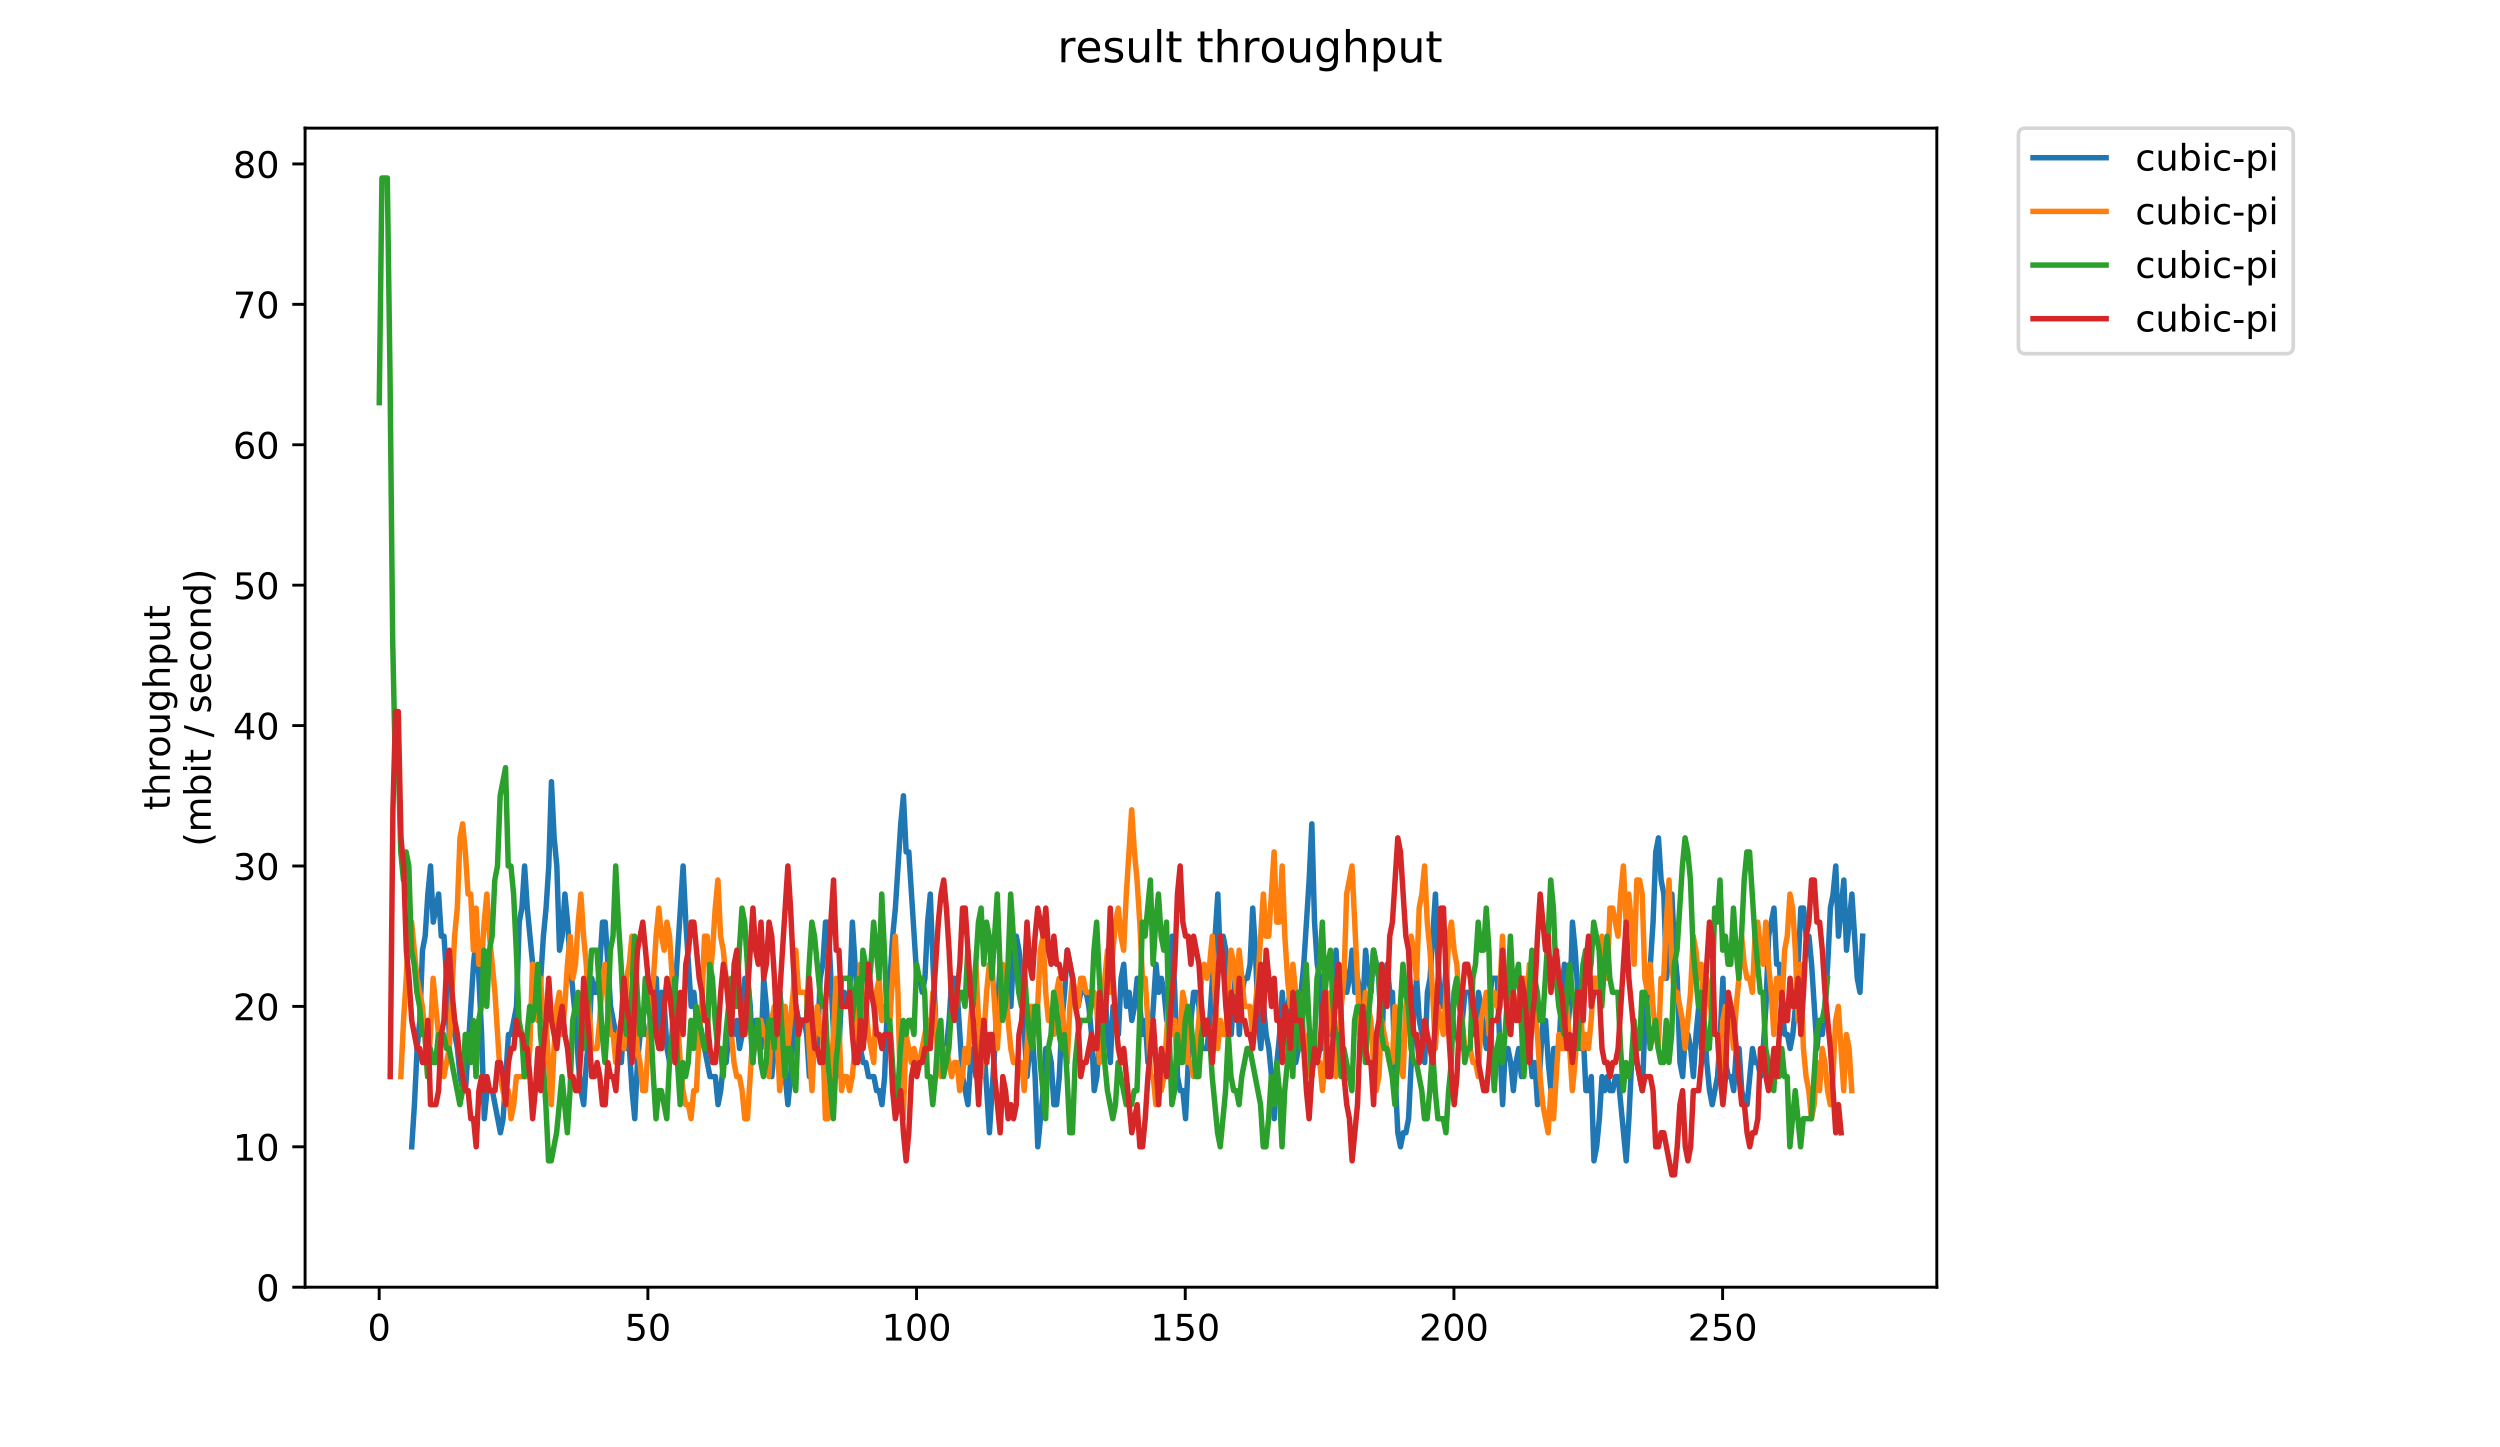 <?xml version="1.0" encoding="utf-8" standalone="no"?>
<!DOCTYPE svg PUBLIC "-//W3C//DTD SVG 1.1//EN"
  "http://www.w3.org/Graphics/SVG/1.1/DTD/svg11.dtd">
<!-- Created with matplotlib (https://matplotlib.org/) -->
<svg height="396pt" version="1.1" viewBox="0 0 684 396" width="684pt" xmlns="http://www.w3.org/2000/svg" xmlns:xlink="http://www.w3.org/1999/xlink">
 <defs>
  <style type="text/css">
*{stroke-linecap:butt;stroke-linejoin:round;}
  </style>
 </defs>
 <g id="figure_1">
  <g id="patch_1">
   <path d="M 0 396 
L 684 396 
L 684 0 
L 0 0 
z
" style="fill:#ffffff;"/>
  </g>
  <g id="axes_1">
   <g id="patch_2">
    <path d="M 83.472 352.174 
L 529.913 352.174 
L 529.913 35.062 
L 83.472 35.062 
z
" style="fill:#ffffff;"/>
   </g>
   <g id="matplotlib.axis_1">
    <g id="xtick_1">
     <g id="line2d_1">
      <defs>
       <path d="M 0 0 
L 0 3.5 
" id="mf8240b6dbd" style="stroke:#000000;stroke-width:0.8;"/>
      </defs>
      <g>
       <use style="stroke:#000000;stroke-width:0.8;" x="103.746" xlink:href="#mf8240b6dbd" y="352.174"/>
      </g>
     </g>
     <g id="text_1">
      <!-- 0 -->
      <defs>
       <path d="M 31.781 66.406 
Q 24.172 66.406 20.328 58.906 
Q 16.5 51.422 16.5 36.375 
Q 16.5 21.391 20.328 13.891 
Q 24.172 6.391 31.781 6.391 
Q 39.453 6.391 43.281 13.891 
Q 47.125 21.391 47.125 36.375 
Q 47.125 51.422 43.281 58.906 
Q 39.453 66.406 31.781 66.406 
z
M 31.781 74.219 
Q 44.047 74.219 50.516 64.516 
Q 56.984 54.828 56.984 36.375 
Q 56.984 17.969 50.516 8.266 
Q 44.047 -1.422 31.781 -1.422 
Q 19.531 -1.422 13.062 8.266 
Q 6.594 17.969 6.594 36.375 
Q 6.594 54.828 13.062 64.516 
Q 19.531 74.219 31.781 74.219 
z
" id="DejaVuSans-48"/>
      </defs>
      <g transform="translate(100.565 366.773)scale(0.1 -0.1)">
       <use xlink:href="#DejaVuSans-48"/>
      </g>
     </g>
    </g>
    <g id="xtick_2">
     <g id="line2d_2">
      <g>
       <use style="stroke:#000000;stroke-width:0.8;" x="177.258" xlink:href="#mf8240b6dbd" y="352.174"/>
      </g>
     </g>
     <g id="text_2">
      <!-- 50 -->
      <defs>
       <path d="M 10.797 72.906 
L 49.516 72.906 
L 49.516 64.594 
L 19.828 64.594 
L 19.828 46.734 
Q 21.969 47.469 24.109 47.828 
Q 26.266 48.188 28.422 48.188 
Q 40.625 48.188 47.75 41.5 
Q 54.891 34.812 54.891 23.391 
Q 54.891 11.625 47.562 5.094 
Q 40.234 -1.422 26.906 -1.422 
Q 22.312 -1.422 17.547 -0.641 
Q 12.797 0.141 7.719 1.703 
L 7.719 11.625 
Q 12.109 9.234 16.797 8.062 
Q 21.484 6.891 26.703 6.891 
Q 35.156 6.891 40.078 11.328 
Q 45.016 15.766 45.016 23.391 
Q 45.016 31 40.078 35.438 
Q 35.156 39.891 26.703 39.891 
Q 22.75 39.891 18.812 39.016 
Q 14.891 38.141 10.797 36.281 
z
" id="DejaVuSans-53"/>
      </defs>
      <g transform="translate(170.896 366.773)scale(0.1 -0.1)">
       <use xlink:href="#DejaVuSans-53"/>
       <use x="63.623" xlink:href="#DejaVuSans-48"/>
      </g>
     </g>
    </g>
    <g id="xtick_3">
     <g id="line2d_3">
      <g>
       <use style="stroke:#000000;stroke-width:0.8;" x="250.771" xlink:href="#mf8240b6dbd" y="352.174"/>
      </g>
     </g>
     <g id="text_3">
      <!-- 100 -->
      <defs>
       <path d="M 12.406 8.297 
L 28.516 8.297 
L 28.516 63.922 
L 10.984 60.406 
L 10.984 69.391 
L 28.422 72.906 
L 38.281 72.906 
L 38.281 8.297 
L 54.391 8.297 
L 54.391 0 
L 12.406 0 
z
" id="DejaVuSans-49"/>
      </defs>
      <g transform="translate(241.227 366.773)scale(0.1 -0.1)">
       <use xlink:href="#DejaVuSans-49"/>
       <use x="63.623" xlink:href="#DejaVuSans-48"/>
       <use x="127.246" xlink:href="#DejaVuSans-48"/>
      </g>
     </g>
    </g>
    <g id="xtick_4">
     <g id="line2d_4">
      <g>
       <use style="stroke:#000000;stroke-width:0.8;" x="324.283" xlink:href="#mf8240b6dbd" y="352.174"/>
      </g>
     </g>
     <g id="text_4">
      <!-- 150 -->
      <g transform="translate(314.74 366.773)scale(0.1 -0.1)">
       <use xlink:href="#DejaVuSans-49"/>
       <use x="63.623" xlink:href="#DejaVuSans-53"/>
       <use x="127.246" xlink:href="#DejaVuSans-48"/>
      </g>
     </g>
    </g>
    <g id="xtick_5">
     <g id="line2d_5">
      <g>
       <use style="stroke:#000000;stroke-width:0.8;" x="397.796" xlink:href="#mf8240b6dbd" y="352.174"/>
      </g>
     </g>
     <g id="text_5">
      <!-- 200 -->
      <defs>
       <path d="M 19.188 8.297 
L 53.609 8.297 
L 53.609 0 
L 7.328 0 
L 7.328 8.297 
Q 12.938 14.109 22.625 23.891 
Q 32.328 33.688 34.812 36.531 
Q 39.547 41.844 41.422 45.531 
Q 43.312 49.219 43.312 52.781 
Q 43.312 58.594 39.234 62.25 
Q 35.156 65.922 28.609 65.922 
Q 23.969 65.922 18.812 64.312 
Q 13.672 62.703 7.812 59.422 
L 7.812 69.391 
Q 13.766 71.781 18.938 73 
Q 24.125 74.219 28.422 74.219 
Q 39.75 74.219 46.484 68.547 
Q 53.219 62.891 53.219 53.422 
Q 53.219 48.922 51.531 44.891 
Q 49.859 40.875 45.406 35.406 
Q 44.188 33.984 37.641 27.219 
Q 31.109 20.453 19.188 8.297 
z
" id="DejaVuSans-50"/>
      </defs>
      <g transform="translate(388.252 366.773)scale(0.1 -0.1)">
       <use xlink:href="#DejaVuSans-50"/>
       <use x="63.623" xlink:href="#DejaVuSans-48"/>
       <use x="127.246" xlink:href="#DejaVuSans-48"/>
      </g>
     </g>
    </g>
    <g id="xtick_6">
     <g id="line2d_6">
      <g>
       <use style="stroke:#000000;stroke-width:0.8;" x="471.308" xlink:href="#mf8240b6dbd" y="352.174"/>
      </g>
     </g>
     <g id="text_6">
      <!-- 250 -->
      <g transform="translate(461.765 366.773)scale(0.1 -0.1)">
       <use xlink:href="#DejaVuSans-50"/>
       <use x="63.623" xlink:href="#DejaVuSans-53"/>
       <use x="127.246" xlink:href="#DejaVuSans-48"/>
      </g>
     </g>
    </g>
   </g>
   <g id="matplotlib.axis_2">
    <g id="ytick_1">
     <g id="line2d_7">
      <defs>
       <path d="M 0 0 
L -3.5 0 
" id="m5f0080f71c" style="stroke:#000000;stroke-width:0.8;"/>
      </defs>
      <g>
       <use style="stroke:#000000;stroke-width:0.8;" x="83.472" xlink:href="#m5f0080f71c" y="352.174"/>
      </g>
     </g>
     <g id="text_7">
      <!-- 0 -->
      <g transform="translate(70.11 355.973)scale(0.1 -0.1)">
       <use xlink:href="#DejaVuSans-48"/>
      </g>
     </g>
    </g>
    <g id="ytick_2">
     <g id="line2d_8">
      <g>
       <use style="stroke:#000000;stroke-width:0.8;" x="83.472" xlink:href="#m5f0080f71c" y="313.76"/>
      </g>
     </g>
     <g id="text_8">
      <!-- 10 -->
      <g transform="translate(63.747 317.559)scale(0.1 -0.1)">
       <use xlink:href="#DejaVuSans-49"/>
       <use x="63.623" xlink:href="#DejaVuSans-48"/>
      </g>
     </g>
    </g>
    <g id="ytick_3">
     <g id="line2d_9">
      <g>
       <use style="stroke:#000000;stroke-width:0.8;" x="83.472" xlink:href="#m5f0080f71c" y="275.345"/>
      </g>
     </g>
     <g id="text_9">
      <!-- 20 -->
      <g transform="translate(63.747 279.144)scale(0.1 -0.1)">
       <use xlink:href="#DejaVuSans-50"/>
       <use x="63.623" xlink:href="#DejaVuSans-48"/>
      </g>
     </g>
    </g>
    <g id="ytick_4">
     <g id="line2d_10">
      <g>
       <use style="stroke:#000000;stroke-width:0.8;" x="83.472" xlink:href="#m5f0080f71c" y="236.931"/>
      </g>
     </g>
     <g id="text_10">
      <!-- 30 -->
      <defs>
       <path d="M 40.578 39.312 
Q 47.656 37.797 51.625 33 
Q 55.609 28.219 55.609 21.188 
Q 55.609 10.406 48.188 4.484 
Q 40.766 -1.422 27.094 -1.422 
Q 22.516 -1.422 17.656 -0.516 
Q 12.797 0.391 7.625 2.203 
L 7.625 11.719 
Q 11.719 9.328 16.594 8.109 
Q 21.484 6.891 26.812 6.891 
Q 36.078 6.891 40.938 10.547 
Q 45.797 14.203 45.797 21.188 
Q 45.797 27.641 41.281 31.266 
Q 36.766 34.906 28.719 34.906 
L 20.219 34.906 
L 20.219 43.016 
L 29.109 43.016 
Q 36.375 43.016 40.234 45.922 
Q 44.094 48.828 44.094 54.297 
Q 44.094 59.906 40.109 62.906 
Q 36.141 65.922 28.719 65.922 
Q 24.656 65.922 20.016 65.031 
Q 15.375 64.156 9.812 62.312 
L 9.812 71.094 
Q 15.438 72.656 20.344 73.438 
Q 25.25 74.219 29.594 74.219 
Q 40.828 74.219 47.359 69.109 
Q 53.906 64.016 53.906 55.328 
Q 53.906 49.266 50.438 45.094 
Q 46.969 40.922 40.578 39.312 
z
" id="DejaVuSans-51"/>
      </defs>
      <g transform="translate(63.747 240.73)scale(0.1 -0.1)">
       <use xlink:href="#DejaVuSans-51"/>
       <use x="63.623" xlink:href="#DejaVuSans-48"/>
      </g>
     </g>
    </g>
    <g id="ytick_5">
     <g id="line2d_11">
      <g>
       <use style="stroke:#000000;stroke-width:0.8;" x="83.472" xlink:href="#m5f0080f71c" y="198.516"/>
      </g>
     </g>
     <g id="text_11">
      <!-- 40 -->
      <defs>
       <path d="M 37.797 64.312 
L 12.891 25.391 
L 37.797 25.391 
z
M 35.203 72.906 
L 47.609 72.906 
L 47.609 25.391 
L 58.016 25.391 
L 58.016 17.188 
L 47.609 17.188 
L 47.609 0 
L 37.797 0 
L 37.797 17.188 
L 4.891 17.188 
L 4.891 26.703 
z
" id="DejaVuSans-52"/>
      </defs>
      <g transform="translate(63.747 202.315)scale(0.1 -0.1)">
       <use xlink:href="#DejaVuSans-52"/>
       <use x="63.623" xlink:href="#DejaVuSans-48"/>
      </g>
     </g>
    </g>
    <g id="ytick_6">
     <g id="line2d_12">
      <g>
       <use style="stroke:#000000;stroke-width:0.8;" x="83.472" xlink:href="#m5f0080f71c" y="160.102"/>
      </g>
     </g>
     <g id="text_12">
      <!-- 50 -->
      <g transform="translate(63.747 163.901)scale(0.1 -0.1)">
       <use xlink:href="#DejaVuSans-53"/>
       <use x="63.623" xlink:href="#DejaVuSans-48"/>
      </g>
     </g>
    </g>
    <g id="ytick_7">
     <g id="line2d_13">
      <g>
       <use style="stroke:#000000;stroke-width:0.8;" x="83.472" xlink:href="#m5f0080f71c" y="121.687"/>
      </g>
     </g>
     <g id="text_13">
      <!-- 60 -->
      <defs>
       <path d="M 33.016 40.375 
Q 26.375 40.375 22.484 35.828 
Q 18.609 31.297 18.609 23.391 
Q 18.609 15.531 22.484 10.953 
Q 26.375 6.391 33.016 6.391 
Q 39.656 6.391 43.531 10.953 
Q 47.406 15.531 47.406 23.391 
Q 47.406 31.297 43.531 35.828 
Q 39.656 40.375 33.016 40.375 
z
M 52.594 71.297 
L 52.594 62.312 
Q 48.875 64.062 45.094 64.984 
Q 41.312 65.922 37.594 65.922 
Q 27.828 65.922 22.672 59.328 
Q 17.531 52.734 16.797 39.406 
Q 19.672 43.656 24.016 45.922 
Q 28.375 48.188 33.594 48.188 
Q 44.578 48.188 50.953 41.516 
Q 57.328 34.859 57.328 23.391 
Q 57.328 12.156 50.688 5.359 
Q 44.047 -1.422 33.016 -1.422 
Q 20.359 -1.422 13.672 8.266 
Q 6.984 17.969 6.984 36.375 
Q 6.984 53.656 15.188 63.938 
Q 23.391 74.219 37.203 74.219 
Q 40.922 74.219 44.703 73.484 
Q 48.484 72.75 52.594 71.297 
z
" id="DejaVuSans-54"/>
      </defs>
      <g transform="translate(63.747 125.486)scale(0.1 -0.1)">
       <use xlink:href="#DejaVuSans-54"/>
       <use x="63.623" xlink:href="#DejaVuSans-48"/>
      </g>
     </g>
    </g>
    <g id="ytick_8">
     <g id="line2d_14">
      <g>
       <use style="stroke:#000000;stroke-width:0.8;" x="83.472" xlink:href="#m5f0080f71c" y="83.273"/>
      </g>
     </g>
     <g id="text_14">
      <!-- 70 -->
      <defs>
       <path d="M 8.203 72.906 
L 55.078 72.906 
L 55.078 68.703 
L 28.609 0 
L 18.312 0 
L 43.219 64.594 
L 8.203 64.594 
z
" id="DejaVuSans-55"/>
      </defs>
      <g transform="translate(63.747 87.072)scale(0.1 -0.1)">
       <use xlink:href="#DejaVuSans-55"/>
       <use x="63.623" xlink:href="#DejaVuSans-48"/>
      </g>
     </g>
    </g>
    <g id="ytick_9">
     <g id="line2d_15">
      <g>
       <use style="stroke:#000000;stroke-width:0.8;" x="83.472" xlink:href="#m5f0080f71c" y="44.858"/>
      </g>
     </g>
     <g id="text_15">
      <!-- 80 -->
      <defs>
       <path d="M 31.781 34.625 
Q 24.75 34.625 20.719 30.859 
Q 16.703 27.094 16.703 20.516 
Q 16.703 13.922 20.719 10.156 
Q 24.75 6.391 31.781 6.391 
Q 38.812 6.391 42.859 10.172 
Q 46.922 13.969 46.922 20.516 
Q 46.922 27.094 42.891 30.859 
Q 38.875 34.625 31.781 34.625 
z
M 21.922 38.812 
Q 15.578 40.375 12.031 44.719 
Q 8.5 49.078 8.5 55.328 
Q 8.5 64.062 14.719 69.141 
Q 20.953 74.219 31.781 74.219 
Q 42.672 74.219 48.875 69.141 
Q 55.078 64.062 55.078 55.328 
Q 55.078 49.078 51.531 44.719 
Q 48 40.375 41.703 38.812 
Q 48.828 37.156 52.797 32.312 
Q 56.781 27.484 56.781 20.516 
Q 56.781 9.906 50.312 4.234 
Q 43.844 -1.422 31.781 -1.422 
Q 19.734 -1.422 13.25 4.234 
Q 6.781 9.906 6.781 20.516 
Q 6.781 27.484 10.781 32.312 
Q 14.797 37.156 21.922 38.812 
z
M 18.312 54.391 
Q 18.312 48.734 21.844 45.562 
Q 25.391 42.391 31.781 42.391 
Q 38.141 42.391 41.719 45.562 
Q 45.312 48.734 45.312 54.391 
Q 45.312 60.062 41.719 63.234 
Q 38.141 66.406 31.781 66.406 
Q 25.391 66.406 21.844 63.234 
Q 18.312 60.062 18.312 54.391 
z
" id="DejaVuSans-56"/>
      </defs>
      <g transform="translate(63.747 48.657)scale(0.1 -0.1)">
       <use xlink:href="#DejaVuSans-56"/>
       <use x="63.623" xlink:href="#DejaVuSans-48"/>
      </g>
     </g>
    </g>
    <g id="text_16">
     <!-- throughput -->
     <defs>
      <path d="M 18.312 70.219 
L 18.312 54.688 
L 36.812 54.688 
L 36.812 47.703 
L 18.312 47.703 
L 18.312 18.016 
Q 18.312 11.328 20.141 9.422 
Q 21.969 7.516 27.594 7.516 
L 36.812 7.516 
L 36.812 0 
L 27.594 0 
Q 17.188 0 13.234 3.875 
Q 9.281 7.766 9.281 18.016 
L 9.281 47.703 
L 2.688 47.703 
L 2.688 54.688 
L 9.281 54.688 
L 9.281 70.219 
z
" id="DejaVuSans-116"/>
      <path d="M 54.891 33.016 
L 54.891 0 
L 45.906 0 
L 45.906 32.719 
Q 45.906 40.484 42.875 44.328 
Q 39.844 48.188 33.797 48.188 
Q 26.516 48.188 22.312 43.547 
Q 18.109 38.922 18.109 30.906 
L 18.109 0 
L 9.078 0 
L 9.078 75.984 
L 18.109 75.984 
L 18.109 46.188 
Q 21.344 51.125 25.703 53.562 
Q 30.078 56 35.797 56 
Q 45.219 56 50.047 50.172 
Q 54.891 44.344 54.891 33.016 
z
" id="DejaVuSans-104"/>
      <path d="M 41.109 46.297 
Q 39.594 47.172 37.812 47.578 
Q 36.031 48 33.891 48 
Q 26.266 48 22.188 43.047 
Q 18.109 38.094 18.109 28.812 
L 18.109 0 
L 9.078 0 
L 9.078 54.688 
L 18.109 54.688 
L 18.109 46.188 
Q 20.953 51.172 25.484 53.578 
Q 30.031 56 36.531 56 
Q 37.453 56 38.578 55.875 
Q 39.703 55.766 41.062 55.516 
z
" id="DejaVuSans-114"/>
      <path d="M 30.609 48.391 
Q 23.391 48.391 19.188 42.75 
Q 14.984 37.109 14.984 27.297 
Q 14.984 17.484 19.156 11.844 
Q 23.344 6.203 30.609 6.203 
Q 37.797 6.203 41.984 11.859 
Q 46.188 17.531 46.188 27.297 
Q 46.188 37.016 41.984 42.703 
Q 37.797 48.391 30.609 48.391 
z
M 30.609 56 
Q 42.328 56 49.016 48.375 
Q 55.719 40.766 55.719 27.297 
Q 55.719 13.875 49.016 6.219 
Q 42.328 -1.422 30.609 -1.422 
Q 18.844 -1.422 12.172 6.219 
Q 5.516 13.875 5.516 27.297 
Q 5.516 40.766 12.172 48.375 
Q 18.844 56 30.609 56 
z
" id="DejaVuSans-111"/>
      <path d="M 8.5 21.578 
L 8.5 54.688 
L 17.484 54.688 
L 17.484 21.922 
Q 17.484 14.156 20.5 10.266 
Q 23.531 6.391 29.594 6.391 
Q 36.859 6.391 41.078 11.031 
Q 45.312 15.672 45.312 23.688 
L 45.312 54.688 
L 54.297 54.688 
L 54.297 0 
L 45.312 0 
L 45.312 8.406 
Q 42.047 3.422 37.719 1 
Q 33.406 -1.422 27.688 -1.422 
Q 18.266 -1.422 13.375 4.438 
Q 8.5 10.297 8.5 21.578 
z
M 31.109 56 
z
" id="DejaVuSans-117"/>
      <path d="M 45.406 27.984 
Q 45.406 37.75 41.375 43.109 
Q 37.359 48.484 30.078 48.484 
Q 22.859 48.484 18.828 43.109 
Q 14.797 37.75 14.797 27.984 
Q 14.797 18.266 18.828 12.891 
Q 22.859 7.516 30.078 7.516 
Q 37.359 7.516 41.375 12.891 
Q 45.406 18.266 45.406 27.984 
z
M 54.391 6.781 
Q 54.391 -7.172 48.188 -13.984 
Q 42 -20.797 29.203 -20.797 
Q 24.469 -20.797 20.266 -20.094 
Q 16.062 -19.391 12.109 -17.922 
L 12.109 -9.188 
Q 16.062 -11.328 19.922 -12.344 
Q 23.781 -13.375 27.781 -13.375 
Q 36.625 -13.375 41.016 -8.766 
Q 45.406 -4.156 45.406 5.172 
L 45.406 9.625 
Q 42.625 4.781 38.281 2.391 
Q 33.938 0 27.875 0 
Q 17.828 0 11.672 7.656 
Q 5.516 15.328 5.516 27.984 
Q 5.516 40.672 11.672 48.328 
Q 17.828 56 27.875 56 
Q 33.938 56 38.281 53.609 
Q 42.625 51.219 45.406 46.391 
L 45.406 54.688 
L 54.391 54.688 
z
" id="DejaVuSans-103"/>
      <path d="M 18.109 8.203 
L 18.109 -20.797 
L 9.078 -20.797 
L 9.078 54.688 
L 18.109 54.688 
L 18.109 46.391 
Q 20.953 51.266 25.266 53.625 
Q 29.594 56 35.594 56 
Q 45.562 56 51.781 48.094 
Q 58.016 40.188 58.016 27.297 
Q 58.016 14.406 51.781 6.484 
Q 45.562 -1.422 35.594 -1.422 
Q 29.594 -1.422 25.266 0.953 
Q 20.953 3.328 18.109 8.203 
z
M 48.688 27.297 
Q 48.688 37.203 44.609 42.844 
Q 40.531 48.484 33.406 48.484 
Q 26.266 48.484 22.188 42.844 
Q 18.109 37.203 18.109 27.297 
Q 18.109 17.391 22.188 11.75 
Q 26.266 6.109 33.406 6.109 
Q 40.531 6.109 44.609 11.75 
Q 48.688 17.391 48.688 27.297 
z
" id="DejaVuSans-112"/>
     </defs>
     <g transform="translate(46.47 221.675)rotate(-90)scale(0.1 -0.1)">
      <use xlink:href="#DejaVuSans-116"/>
      <use x="39.209" xlink:href="#DejaVuSans-104"/>
      <use x="102.588" xlink:href="#DejaVuSans-114"/>
      <use x="143.67" xlink:href="#DejaVuSans-111"/>
      <use x="204.852" xlink:href="#DejaVuSans-117"/>
      <use x="268.23" xlink:href="#DejaVuSans-103"/>
      <use x="331.707" xlink:href="#DejaVuSans-104"/>
      <use x="395.086" xlink:href="#DejaVuSans-112"/>
      <use x="458.562" xlink:href="#DejaVuSans-117"/>
      <use x="521.941" xlink:href="#DejaVuSans-116"/>
     </g>
     <!-- (mbit / second) -->
     <defs>
      <path d="M 31 75.875 
Q 24.469 64.656 21.281 53.656 
Q 18.109 42.672 18.109 31.391 
Q 18.109 20.125 21.312 9.062 
Q 24.516 -2 31 -13.188 
L 23.188 -13.188 
Q 15.875 -1.703 12.234 9.375 
Q 8.594 20.453 8.594 31.391 
Q 8.594 42.281 12.203 53.312 
Q 15.828 64.359 23.188 75.875 
z
" id="DejaVuSans-40"/>
      <path d="M 52 44.188 
Q 55.375 50.25 60.062 53.125 
Q 64.75 56 71.094 56 
Q 79.641 56 84.281 50.016 
Q 88.922 44.047 88.922 33.016 
L 88.922 0 
L 79.891 0 
L 79.891 32.719 
Q 79.891 40.578 77.094 44.375 
Q 74.312 48.188 68.609 48.188 
Q 61.625 48.188 57.562 43.547 
Q 53.516 38.922 53.516 30.906 
L 53.516 0 
L 44.484 0 
L 44.484 32.719 
Q 44.484 40.625 41.703 44.406 
Q 38.922 48.188 33.109 48.188 
Q 26.219 48.188 22.156 43.531 
Q 18.109 38.875 18.109 30.906 
L 18.109 0 
L 9.078 0 
L 9.078 54.688 
L 18.109 54.688 
L 18.109 46.188 
Q 21.188 51.219 25.484 53.609 
Q 29.781 56 35.688 56 
Q 41.656 56 45.828 52.969 
Q 50 49.953 52 44.188 
z
" id="DejaVuSans-109"/>
      <path d="M 48.688 27.297 
Q 48.688 37.203 44.609 42.844 
Q 40.531 48.484 33.406 48.484 
Q 26.266 48.484 22.188 42.844 
Q 18.109 37.203 18.109 27.297 
Q 18.109 17.391 22.188 11.75 
Q 26.266 6.109 33.406 6.109 
Q 40.531 6.109 44.609 11.75 
Q 48.688 17.391 48.688 27.297 
z
M 18.109 46.391 
Q 20.953 51.266 25.266 53.625 
Q 29.594 56 35.594 56 
Q 45.562 56 51.781 48.094 
Q 58.016 40.188 58.016 27.297 
Q 58.016 14.406 51.781 6.484 
Q 45.562 -1.422 35.594 -1.422 
Q 29.594 -1.422 25.266 0.953 
Q 20.953 3.328 18.109 8.203 
L 18.109 0 
L 9.078 0 
L 9.078 75.984 
L 18.109 75.984 
z
" id="DejaVuSans-98"/>
      <path d="M 9.422 54.688 
L 18.406 54.688 
L 18.406 0 
L 9.422 0 
z
M 9.422 75.984 
L 18.406 75.984 
L 18.406 64.594 
L 9.422 64.594 
z
" id="DejaVuSans-105"/>
      <path id="DejaVuSans-32"/>
      <path d="M 25.391 72.906 
L 33.688 72.906 
L 8.297 -9.281 
L 0 -9.281 
z
" id="DejaVuSans-47"/>
      <path d="M 44.281 53.078 
L 44.281 44.578 
Q 40.484 46.531 36.375 47.5 
Q 32.281 48.484 27.875 48.484 
Q 21.188 48.484 17.844 46.438 
Q 14.5 44.391 14.5 40.281 
Q 14.5 37.156 16.891 35.375 
Q 19.281 33.594 26.516 31.984 
L 29.594 31.297 
Q 39.156 29.25 43.188 25.516 
Q 47.219 21.781 47.219 15.094 
Q 47.219 7.469 41.188 3.016 
Q 35.156 -1.422 24.609 -1.422 
Q 20.219 -1.422 15.453 -0.562 
Q 10.688 0.297 5.422 2 
L 5.422 11.281 
Q 10.406 8.688 15.234 7.391 
Q 20.062 6.109 24.812 6.109 
Q 31.156 6.109 34.562 8.281 
Q 37.984 10.453 37.984 14.406 
Q 37.984 18.062 35.516 20.016 
Q 33.062 21.969 24.703 23.781 
L 21.578 24.516 
Q 13.234 26.266 9.516 29.906 
Q 5.812 33.547 5.812 39.891 
Q 5.812 47.609 11.281 51.797 
Q 16.75 56 26.812 56 
Q 31.781 56 36.172 55.266 
Q 40.578 54.547 44.281 53.078 
z
" id="DejaVuSans-115"/>
      <path d="M 56.203 29.594 
L 56.203 25.203 
L 14.891 25.203 
Q 15.484 15.922 20.484 11.062 
Q 25.484 6.203 34.422 6.203 
Q 39.594 6.203 44.453 7.469 
Q 49.312 8.734 54.109 11.281 
L 54.109 2.781 
Q 49.266 0.734 44.188 -0.344 
Q 39.109 -1.422 33.891 -1.422 
Q 20.797 -1.422 13.156 6.188 
Q 5.516 13.812 5.516 26.812 
Q 5.516 40.234 12.766 48.109 
Q 20.016 56 32.328 56 
Q 43.359 56 49.781 48.891 
Q 56.203 41.797 56.203 29.594 
z
M 47.219 32.234 
Q 47.125 39.594 43.094 43.984 
Q 39.062 48.391 32.422 48.391 
Q 24.906 48.391 20.391 44.141 
Q 15.875 39.891 15.188 32.172 
z
" id="DejaVuSans-101"/>
      <path d="M 48.781 52.594 
L 48.781 44.188 
Q 44.969 46.297 41.141 47.344 
Q 37.312 48.391 33.406 48.391 
Q 24.656 48.391 19.812 42.844 
Q 14.984 37.312 14.984 27.297 
Q 14.984 17.281 19.812 11.734 
Q 24.656 6.203 33.406 6.203 
Q 37.312 6.203 41.141 7.25 
Q 44.969 8.297 48.781 10.406 
L 48.781 2.094 
Q 45.016 0.344 40.984 -0.531 
Q 36.969 -1.422 32.422 -1.422 
Q 20.062 -1.422 12.781 6.344 
Q 5.516 14.109 5.516 27.297 
Q 5.516 40.672 12.859 48.328 
Q 20.219 56 33.016 56 
Q 37.156 56 41.109 55.141 
Q 45.062 54.297 48.781 52.594 
z
" id="DejaVuSans-99"/>
      <path d="M 54.891 33.016 
L 54.891 0 
L 45.906 0 
L 45.906 32.719 
Q 45.906 40.484 42.875 44.328 
Q 39.844 48.188 33.797 48.188 
Q 26.516 48.188 22.312 43.547 
Q 18.109 38.922 18.109 30.906 
L 18.109 0 
L 9.078 0 
L 9.078 54.688 
L 18.109 54.688 
L 18.109 46.188 
Q 21.344 51.125 25.703 53.562 
Q 30.078 56 35.797 56 
Q 45.219 56 50.047 50.172 
Q 54.891 44.344 54.891 33.016 
z
" id="DejaVuSans-110"/>
      <path d="M 45.406 46.391 
L 45.406 75.984 
L 54.391 75.984 
L 54.391 0 
L 45.406 0 
L 45.406 8.203 
Q 42.578 3.328 38.25 0.953 
Q 33.938 -1.422 27.875 -1.422 
Q 17.969 -1.422 11.734 6.484 
Q 5.516 14.406 5.516 27.297 
Q 5.516 40.188 11.734 48.094 
Q 17.969 56 27.875 56 
Q 33.938 56 38.25 53.625 
Q 42.578 51.266 45.406 46.391 
z
M 14.797 27.297 
Q 14.797 17.391 18.875 11.75 
Q 22.953 6.109 30.078 6.109 
Q 37.203 6.109 41.297 11.75 
Q 45.406 17.391 45.406 27.297 
Q 45.406 37.203 41.297 42.844 
Q 37.203 48.484 30.078 48.484 
Q 22.953 48.484 18.875 42.844 
Q 14.797 37.203 14.797 27.297 
z
" id="DejaVuSans-100"/>
      <path d="M 8.016 75.875 
L 15.828 75.875 
Q 23.141 64.359 26.781 53.312 
Q 30.422 42.281 30.422 31.391 
Q 30.422 20.453 26.781 9.375 
Q 23.141 -1.703 15.828 -13.188 
L 8.016 -13.188 
Q 14.5 -2 17.703 9.062 
Q 20.906 20.125 20.906 31.391 
Q 20.906 42.672 17.703 53.656 
Q 14.5 64.656 8.016 75.875 
z
" id="DejaVuSans-41"/>
     </defs>
     <g transform="translate(57.668 231.609)rotate(-90)scale(0.1 -0.1)">
      <use xlink:href="#DejaVuSans-40"/>
      <use x="39.014" xlink:href="#DejaVuSans-109"/>
      <use x="136.426" xlink:href="#DejaVuSans-98"/>
      <use x="199.902" xlink:href="#DejaVuSans-105"/>
      <use x="227.686" xlink:href="#DejaVuSans-116"/>
      <use x="266.895" xlink:href="#DejaVuSans-32"/>
      <use x="298.682" xlink:href="#DejaVuSans-47"/>
      <use x="332.373" xlink:href="#DejaVuSans-32"/>
      <use x="364.16" xlink:href="#DejaVuSans-115"/>
      <use x="416.26" xlink:href="#DejaVuSans-101"/>
      <use x="477.783" xlink:href="#DejaVuSans-99"/>
      <use x="532.764" xlink:href="#DejaVuSans-111"/>
      <use x="593.945" xlink:href="#DejaVuSans-110"/>
      <use x="657.324" xlink:href="#DejaVuSans-100"/>
      <use x="720.801" xlink:href="#DejaVuSans-41"/>
     </g>
    </g>
   </g>
   <g id="line2d_16">
    <path clip-path="url(#pfbd2eea331)" d="M 112.653 313.76 
L 113.388 302.235 
L 114.123 286.87 
L 114.858 279.187 
L 115.593 259.979 
L 116.328 256.138 
L 117.064 244.614 
L 117.799 236.931 
L 118.534 252.296 
L 120.004 244.614 
L 120.739 256.138 
L 121.474 256.138 
L 122.209 267.662 
L 122.945 283.028 
L 123.68 279.187 
L 125.15 286.87 
L 125.885 294.552 
L 126.62 298.394 
L 127.355 298.394 
L 129.561 263.821 
L 130.296 256.138 
L 131.031 267.662 
L 131.766 283.028 
L 132.501 306.077 
L 133.236 298.394 
L 134.707 298.394 
L 136.912 309.918 
L 137.647 306.077 
L 139.117 283.028 
L 139.852 283.028 
L 141.323 275.345 
L 142.058 252.296 
L 142.793 248.455 
L 143.528 236.931 
L 144.263 248.455 
L 147.204 279.187 
L 148.674 256.138 
L 149.409 248.455 
L 150.144 236.931 
L 150.879 213.882 
L 151.614 229.248 
L 152.35 236.931 
L 153.085 259.979 
L 153.82 256.138 
L 154.555 244.614 
L 155.29 252.296 
L 156.025 263.821 
L 157.495 279.187 
L 158.231 290.711 
L 158.966 298.394 
L 159.701 302.235 
L 160.436 290.711 
L 161.171 283.028 
L 161.906 267.662 
L 162.641 271.504 
L 163.376 271.504 
L 164.112 263.821 
L 164.847 252.296 
L 165.582 252.296 
L 167.052 275.345 
L 168.522 283.028 
L 169.257 290.711 
L 169.993 290.711 
L 170.728 279.187 
L 171.463 286.87 
L 172.198 286.87 
L 172.933 298.394 
L 173.668 306.077 
L 174.403 290.711 
L 175.138 283.028 
L 175.874 279.187 
L 176.609 283.028 
L 177.344 283.028 
L 178.079 286.87 
L 178.814 275.345 
L 179.549 267.662 
L 180.284 283.028 
L 181.019 271.504 
L 181.755 275.345 
L 182.49 286.87 
L 183.225 290.711 
L 183.96 283.028 
L 186.9 236.931 
L 187.636 252.296 
L 189.106 275.345 
L 189.841 271.504 
L 190.576 279.187 
L 191.311 279.187 
L 194.252 294.552 
L 195.722 294.552 
L 196.457 302.235 
L 197.192 298.394 
L 197.927 290.711 
L 198.662 290.711 
L 199.397 283.028 
L 200.133 279.187 
L 200.868 283.028 
L 201.603 279.187 
L 202.338 286.87 
L 203.073 283.028 
L 203.808 267.662 
L 204.543 267.662 
L 205.278 275.345 
L 206.014 290.711 
L 206.749 279.187 
L 207.484 279.187 
L 208.219 286.87 
L 208.954 267.662 
L 209.689 275.345 
L 210.424 286.87 
L 211.159 294.552 
L 211.895 286.87 
L 212.63 271.504 
L 213.365 271.504 
L 214.1 279.187 
L 214.835 294.552 
L 215.57 302.235 
L 216.305 294.552 
L 217.04 283.028 
L 217.776 275.345 
L 218.511 279.187 
L 219.981 279.187 
L 220.716 283.028 
L 221.451 294.552 
L 222.186 279.187 
L 223.657 286.87 
L 224.392 267.662 
L 225.127 263.821 
L 225.862 252.296 
L 226.597 252.296 
L 228.067 283.028 
L 228.802 294.552 
L 229.538 286.87 
L 230.273 271.504 
L 231.008 271.504 
L 231.743 275.345 
L 232.478 271.504 
L 233.213 252.296 
L 235.419 286.87 
L 236.154 290.711 
L 236.889 290.711 
L 237.624 294.552 
L 239.094 294.552 
L 239.829 298.394 
L 240.564 298.394 
L 241.3 302.235 
L 242.035 294.552 
L 242.77 275.345 
L 243.505 267.662 
L 244.24 256.138 
L 244.975 248.455 
L 246.445 225.406 
L 247.181 217.723 
L 247.916 233.089 
L 248.651 233.089 
L 250.856 267.662 
L 251.591 267.662 
L 252.326 271.504 
L 253.062 267.662 
L 253.797 252.296 
L 254.532 244.614 
L 255.267 263.821 
L 256.002 279.187 
L 256.737 286.87 
L 257.472 290.711 
L 258.207 286.87 
L 258.943 286.87 
L 259.678 279.187 
L 260.413 267.662 
L 261.148 267.662 
L 261.883 271.504 
L 263.353 294.552 
L 264.824 302.235 
L 265.559 290.711 
L 266.294 286.87 
L 267.029 294.552 
L 267.764 283.028 
L 268.499 279.187 
L 269.234 286.87 
L 270.705 309.918 
L 273.645 263.821 
L 274.38 275.345 
L 275.85 267.662 
L 276.586 275.345 
L 277.321 259.979 
L 278.056 256.138 
L 278.791 259.979 
L 279.526 267.662 
L 280.261 283.028 
L 280.996 294.552 
L 281.731 286.87 
L 282.467 283.028 
L 283.202 294.552 
L 283.937 313.76 
L 285.407 298.394 
L 286.142 286.87 
L 286.877 286.87 
L 287.612 290.711 
L 288.348 302.235 
L 289.083 302.235 
L 289.818 294.552 
L 290.553 279.187 
L 291.288 271.504 
L 292.023 259.979 
L 293.493 267.662 
L 294.229 275.345 
L 294.964 275.345 
L 295.699 271.504 
L 297.169 271.504 
L 297.904 275.345 
L 298.639 283.028 
L 299.374 298.394 
L 300.11 294.552 
L 301.58 271.504 
L 302.315 271.504 
L 303.05 283.028 
L 303.785 290.711 
L 304.52 275.345 
L 305.991 283.028 
L 306.726 267.662 
L 307.461 263.821 
L 308.196 275.345 
L 308.931 271.504 
L 309.666 279.187 
L 310.401 275.345 
L 311.136 267.662 
L 312.607 283.028 
L 313.342 279.187 
L 314.077 290.711 
L 314.812 286.87 
L 316.282 263.821 
L 317.017 271.504 
L 317.753 267.662 
L 318.488 271.504 
L 319.223 279.187 
L 319.958 271.504 
L 320.693 256.138 
L 321.428 271.504 
L 322.163 294.552 
L 322.898 298.394 
L 323.634 298.394 
L 324.369 306.077 
L 325.104 290.711 
L 325.839 279.187 
L 326.574 271.504 
L 327.309 271.504 
L 328.044 275.345 
L 328.779 286.87 
L 330.25 286.87 
L 330.985 279.187 
L 333.19 244.614 
L 333.925 263.821 
L 334.66 256.138 
L 335.396 259.979 
L 336.866 283.028 
L 337.601 271.504 
L 338.336 263.821 
L 339.071 283.028 
L 339.806 271.504 
L 340.541 267.662 
L 341.277 267.662 
L 342.012 263.821 
L 342.747 248.455 
L 343.482 259.979 
L 344.217 279.187 
L 344.952 286.87 
L 345.687 275.345 
L 346.422 283.028 
L 347.158 286.87 
L 347.893 294.552 
L 348.628 306.077 
L 349.363 290.711 
L 350.098 283.028 
L 350.833 271.504 
L 351.568 283.028 
L 352.303 275.345 
L 353.039 271.504 
L 353.774 283.028 
L 354.509 290.711 
L 355.244 286.87 
L 355.979 271.504 
L 356.714 263.821 
L 358.184 240.772 
L 358.92 225.406 
L 359.655 252.296 
L 360.39 263.821 
L 361.125 267.662 
L 361.86 286.87 
L 362.595 275.345 
L 364.065 283.028 
L 365.536 259.979 
L 366.271 275.345 
L 367.006 267.662 
L 367.741 263.821 
L 368.476 271.504 
L 369.211 267.662 
L 369.946 259.979 
L 370.682 271.504 
L 371.417 267.662 
L 372.887 275.345 
L 373.622 259.979 
L 374.357 267.662 
L 375.092 271.504 
L 375.827 259.979 
L 377.298 267.662 
L 378.033 286.87 
L 378.768 267.662 
L 379.503 263.821 
L 380.238 271.504 
L 380.973 271.504 
L 381.708 294.552 
L 382.444 309.918 
L 383.179 313.76 
L 383.914 309.918 
L 384.649 309.918 
L 385.384 306.077 
L 386.854 275.345 
L 387.589 267.662 
L 388.325 279.187 
L 389.06 283.028 
L 389.795 290.711 
L 390.53 271.504 
L 391.265 267.662 
L 392.735 244.614 
L 393.47 263.821 
L 394.206 275.345 
L 394.941 275.345 
L 395.676 263.821 
L 396.411 279.187 
L 397.146 275.345 
L 397.881 283.028 
L 398.616 283.028 
L 399.351 286.87 
L 400.822 271.504 
L 402.292 271.504 
L 403.027 283.028 
L 403.762 279.187 
L 404.497 271.504 
L 405.232 275.345 
L 405.968 283.028 
L 406.703 286.87 
L 407.438 275.345 
L 408.173 267.662 
L 409.643 267.662 
L 410.378 286.87 
L 411.113 302.235 
L 411.849 286.87 
L 412.584 286.87 
L 413.319 290.711 
L 414.054 298.394 
L 414.789 290.711 
L 415.524 286.87 
L 416.259 294.552 
L 416.994 283.028 
L 417.73 275.345 
L 418.465 286.87 
L 419.2 294.552 
L 419.935 290.711 
L 420.67 302.235 
L 422.14 279.187 
L 422.875 279.187 
L 423.611 290.711 
L 424.346 298.394 
L 425.081 286.87 
L 426.551 286.87 
L 427.286 271.504 
L 428.021 263.821 
L 428.756 283.028 
L 429.492 275.345 
L 430.227 252.296 
L 430.962 259.979 
L 431.697 271.504 
L 432.432 286.87 
L 433.167 283.028 
L 433.902 298.394 
L 434.637 298.394 
L 435.373 294.552 
L 436.108 317.601 
L 436.843 313.76 
L 437.578 306.077 
L 438.313 294.552 
L 439.048 298.394 
L 439.783 294.552 
L 440.518 298.394 
L 441.254 298.394 
L 441.989 294.552 
L 442.724 294.552 
L 444.929 317.601 
L 445.664 306.077 
L 446.399 290.711 
L 447.135 283.028 
L 447.87 290.711 
L 449.34 298.394 
L 450.075 279.187 
L 451.545 263.821 
L 452.28 252.296 
L 453.016 233.089 
L 453.751 229.248 
L 454.486 240.772 
L 455.221 244.614 
L 455.956 267.662 
L 456.691 259.979 
L 457.426 244.614 
L 458.161 259.979 
L 458.897 267.662 
L 459.632 290.711 
L 460.367 294.552 
L 461.102 283.028 
L 461.837 283.028 
L 462.572 286.87 
L 463.307 294.552 
L 464.042 283.028 
L 464.778 275.345 
L 465.513 286.87 
L 466.248 279.187 
L 466.983 290.711 
L 467.718 298.394 
L 468.453 302.235 
L 469.923 294.552 
L 470.659 283.028 
L 471.394 267.662 
L 472.129 290.711 
L 472.864 294.552 
L 473.599 294.552 
L 474.334 298.394 
L 475.069 286.87 
L 475.804 286.87 
L 476.54 298.394 
L 477.275 302.235 
L 478.01 302.235 
L 479.48 286.87 
L 480.215 290.711 
L 480.95 290.711 
L 481.685 294.552 
L 482.421 286.87 
L 483.156 275.345 
L 483.891 256.138 
L 485.361 248.455 
L 486.096 263.821 
L 486.831 263.821 
L 487.566 275.345 
L 488.302 283.028 
L 489.037 283.028 
L 489.772 286.87 
L 490.507 283.028 
L 491.242 275.345 
L 491.977 263.821 
L 492.712 248.455 
L 493.447 248.455 
L 494.183 256.138 
L 494.918 256.138 
L 495.653 263.821 
L 497.123 286.87 
L 497.858 279.187 
L 498.593 283.028 
L 499.328 275.345 
L 500.064 263.821 
L 500.799 248.455 
L 501.534 244.614 
L 502.269 236.931 
L 503.004 256.138 
L 504.474 240.772 
L 505.209 259.979 
L 506.68 244.614 
L 508.15 267.662 
L 508.885 271.504 
L 509.62 256.138 
L 509.62 256.138 
" style="fill:none;stroke:#1f77b4;stroke-linecap:square;stroke-width:1.5;"/>
   </g>
   <g id="line2d_17">
    <path clip-path="url(#pfbd2eea331)" d="M 109.676 294.552 
L 110.411 279.187 
L 111.146 267.662 
L 111.881 252.296 
L 112.616 252.296 
L 114.086 267.662 
L 115.557 275.345 
L 116.292 283.028 
L 117.027 294.552 
L 117.762 283.028 
L 118.497 267.662 
L 120.702 290.711 
L 121.438 294.552 
L 122.908 286.87 
L 124.378 256.138 
L 125.113 248.455 
L 125.848 229.248 
L 126.583 225.406 
L 127.319 233.089 
L 128.054 244.614 
L 128.789 244.614 
L 129.524 259.979 
L 130.259 248.455 
L 130.994 263.821 
L 131.729 263.821 
L 132.464 252.296 
L 133.2 244.614 
L 133.935 256.138 
L 135.405 271.504 
L 136.875 294.552 
L 138.345 302.235 
L 139.081 298.394 
L 139.816 306.077 
L 140.551 302.235 
L 141.286 294.552 
L 144.226 294.552 
L 144.962 286.87 
L 145.697 263.821 
L 146.432 267.662 
L 147.167 279.187 
L 147.902 267.662 
L 148.637 279.187 
L 149.372 279.187 
L 150.842 302.235 
L 151.578 286.87 
L 152.313 275.345 
L 153.048 271.504 
L 153.783 283.028 
L 154.518 275.345 
L 155.253 263.821 
L 155.988 256.138 
L 156.723 267.662 
L 157.459 263.821 
L 158.194 252.296 
L 158.929 244.614 
L 159.664 256.138 
L 160.399 263.821 
L 161.869 286.87 
L 163.34 286.87 
L 164.075 279.187 
L 164.81 267.662 
L 165.545 263.821 
L 166.28 275.345 
L 167.015 283.028 
L 167.75 283.028 
L 168.485 290.711 
L 169.221 283.028 
L 169.956 279.187 
L 170.691 286.87 
L 171.426 267.662 
L 172.161 263.821 
L 172.896 256.138 
L 173.631 275.345 
L 174.366 286.87 
L 175.102 290.711 
L 175.837 298.394 
L 176.572 298.394 
L 178.042 275.345 
L 178.777 267.662 
L 179.512 256.138 
L 180.247 248.455 
L 180.983 256.138 
L 181.718 259.979 
L 182.453 252.296 
L 183.188 256.138 
L 184.658 279.187 
L 185.393 279.187 
L 186.128 290.711 
L 186.864 298.394 
L 187.599 302.235 
L 188.334 302.235 
L 189.069 306.077 
L 189.804 298.394 
L 190.539 298.394 
L 191.274 283.028 
L 192.009 275.345 
L 192.745 256.138 
L 193.48 256.138 
L 194.215 267.662 
L 194.95 259.979 
L 195.685 248.455 
L 196.42 240.772 
L 197.155 256.138 
L 197.89 259.979 
L 200.831 290.711 
L 201.566 294.552 
L 202.301 294.552 
L 203.036 298.394 
L 203.771 306.077 
L 204.507 306.077 
L 205.977 283.028 
L 206.712 286.87 
L 207.447 286.87 
L 208.182 279.187 
L 208.917 283.028 
L 209.652 283.028 
L 210.388 294.552 
L 211.123 279.187 
L 211.858 275.345 
L 212.593 283.028 
L 213.328 298.394 
L 214.063 290.711 
L 214.798 275.345 
L 215.533 286.87 
L 217.004 271.504 
L 217.739 259.979 
L 218.474 271.504 
L 220.679 271.504 
L 221.414 286.87 
L 222.15 298.394 
L 222.885 283.028 
L 223.62 275.345 
L 224.355 283.028 
L 225.09 283.028 
L 225.825 306.077 
L 226.56 306.077 
L 228.031 283.028 
L 228.766 267.662 
L 229.501 279.187 
L 230.236 298.394 
L 230.971 294.552 
L 231.706 294.552 
L 232.441 298.394 
L 233.176 294.552 
L 233.912 286.87 
L 235.382 263.821 
L 236.117 275.345 
L 236.852 275.345 
L 237.587 283.028 
L 239.057 290.711 
L 239.793 271.504 
L 240.528 267.662 
L 241.263 279.187 
L 241.998 275.345 
L 242.733 275.345 
L 243.468 279.187 
L 244.938 256.138 
L 245.674 271.504 
L 246.409 302.235 
L 247.144 306.077 
L 247.879 283.028 
L 249.349 290.711 
L 250.084 286.87 
L 250.819 290.711 
L 251.555 290.711 
L 253.76 279.187 
L 254.495 283.028 
L 255.23 271.504 
L 255.965 279.187 
L 256.7 290.711 
L 257.436 294.552 
L 258.906 286.87 
L 260.376 294.552 
L 261.111 290.711 
L 261.846 290.711 
L 262.581 298.394 
L 263.317 294.552 
L 264.052 286.87 
L 264.787 290.711 
L 265.522 279.187 
L 266.992 263.821 
L 268.462 294.552 
L 269.933 271.504 
L 270.668 263.821 
L 271.403 263.821 
L 272.873 286.87 
L 274.343 263.821 
L 275.079 267.662 
L 275.814 279.187 
L 276.549 286.87 
L 277.284 290.711 
L 279.489 290.711 
L 280.224 298.394 
L 281.695 275.345 
L 282.43 275.345 
L 283.165 283.028 
L 283.9 275.345 
L 284.635 259.979 
L 285.37 256.138 
L 286.105 271.504 
L 286.841 279.187 
L 287.576 279.187 
L 288.311 283.028 
L 289.046 271.504 
L 289.781 267.662 
L 291.986 290.711 
L 292.722 275.345 
L 293.457 267.662 
L 294.927 275.345 
L 295.662 267.662 
L 296.397 267.662 
L 297.132 271.504 
L 299.338 271.504 
L 300.073 275.345 
L 300.808 290.711 
L 302.278 267.662 
L 303.013 259.979 
L 303.748 271.504 
L 304.484 259.979 
L 305.219 252.296 
L 305.954 248.455 
L 306.689 256.138 
L 307.424 259.979 
L 308.159 244.614 
L 309.629 221.565 
L 310.365 233.089 
L 311.1 240.772 
L 311.835 252.296 
L 312.57 267.662 
L 313.305 267.662 
L 314.04 279.187 
L 314.775 294.552 
L 315.51 294.552 
L 316.246 302.235 
L 316.981 294.552 
L 317.716 298.394 
L 318.451 294.552 
L 319.921 271.504 
L 320.656 283.028 
L 321.391 279.187 
L 322.127 290.711 
L 322.862 283.028 
L 323.597 271.504 
L 324.332 275.345 
L 325.067 290.711 
L 325.802 290.711 
L 326.537 294.552 
L 328.008 279.187 
L 328.743 267.662 
L 329.478 263.821 
L 330.213 267.662 
L 330.948 263.821 
L 331.683 256.138 
L 333.153 286.87 
L 333.889 279.187 
L 334.624 283.028 
L 335.359 283.028 
L 336.829 259.979 
L 337.564 263.821 
L 338.299 271.504 
L 339.034 259.979 
L 340.505 275.345 
L 341.975 275.345 
L 342.71 283.028 
L 344.18 267.662 
L 345.651 244.614 
L 346.386 256.138 
L 347.121 256.138 
L 348.591 233.089 
L 349.326 252.296 
L 350.061 252.296 
L 350.796 236.931 
L 351.532 256.138 
L 352.267 267.662 
L 353.002 275.345 
L 353.737 263.821 
L 354.472 271.504 
L 355.207 271.504 
L 355.942 275.345 
L 356.677 283.028 
L 357.413 294.552 
L 358.148 283.028 
L 358.883 294.552 
L 359.618 286.87 
L 360.353 290.711 
L 361.088 290.711 
L 361.823 298.394 
L 362.558 290.711 
L 363.294 279.187 
L 364.029 271.504 
L 365.499 294.552 
L 366.234 290.711 
L 366.969 275.345 
L 367.704 267.662 
L 368.439 244.614 
L 369.91 236.931 
L 372.115 283.028 
L 372.85 283.028 
L 373.585 271.504 
L 375.056 279.187 
L 375.791 290.711 
L 376.526 298.394 
L 377.261 294.552 
L 377.996 279.187 
L 380.201 290.711 
L 380.937 290.711 
L 381.672 275.345 
L 382.407 279.187 
L 383.142 290.711 
L 383.877 294.552 
L 384.612 275.345 
L 385.347 271.504 
L 386.082 256.138 
L 386.818 259.979 
L 387.553 267.662 
L 388.288 248.455 
L 389.023 244.614 
L 389.758 236.931 
L 390.493 252.296 
L 391.228 259.979 
L 391.963 271.504 
L 392.699 286.87 
L 393.434 275.345 
L 394.904 283.028 
L 395.639 271.504 
L 396.374 256.138 
L 397.109 252.296 
L 397.844 259.979 
L 398.58 263.821 
L 399.315 275.345 
L 400.05 279.187 
L 400.785 286.87 
L 402.255 286.87 
L 402.99 290.711 
L 403.725 290.711 
L 404.461 294.552 
L 405.196 279.187 
L 406.666 271.504 
L 407.401 283.028 
L 408.136 275.345 
L 408.871 271.504 
L 409.606 275.345 
L 410.342 271.504 
L 411.077 256.138 
L 411.812 271.504 
L 412.547 275.345 
L 413.282 283.028 
L 414.017 271.504 
L 415.487 279.187 
L 416.223 267.662 
L 416.958 267.662 
L 417.693 275.345 
L 418.428 263.821 
L 419.163 279.187 
L 419.898 275.345 
L 420.633 283.028 
L 421.368 294.552 
L 422.104 302.235 
L 423.574 309.918 
L 424.309 298.394 
L 425.044 306.077 
L 426.514 283.028 
L 427.249 286.87 
L 427.985 286.87 
L 428.72 275.345 
L 430.19 298.394 
L 430.925 290.711 
L 431.66 279.187 
L 432.395 275.345 
L 433.13 286.87 
L 433.866 283.028 
L 434.601 286.87 
L 435.336 279.187 
L 436.071 267.662 
L 436.806 267.662 
L 437.541 271.504 
L 438.276 256.138 
L 439.011 259.979 
L 439.747 267.662 
L 440.482 248.455 
L 441.217 248.455 
L 442.687 256.138 
L 443.422 244.614 
L 444.157 236.931 
L 444.892 252.296 
L 445.628 244.614 
L 446.363 252.296 
L 447.098 263.821 
L 447.833 240.772 
L 448.568 240.772 
L 449.303 244.614 
L 450.038 267.662 
L 450.773 271.504 
L 451.509 263.821 
L 452.244 275.345 
L 452.979 283.028 
L 453.714 286.87 
L 454.449 267.662 
L 455.184 267.662 
L 455.919 252.296 
L 456.654 240.772 
L 457.39 263.821 
L 458.125 271.504 
L 458.86 271.504 
L 460.33 279.187 
L 461.065 286.87 
L 462.535 271.504 
L 463.271 256.138 
L 464.006 259.979 
L 464.741 267.662 
L 465.476 263.821 
L 466.211 279.187 
L 466.946 267.662 
L 467.681 271.504 
L 468.416 279.187 
L 469.152 283.028 
L 469.887 283.028 
L 470.622 294.552 
L 471.357 279.187 
L 472.092 275.345 
L 472.827 279.187 
L 473.562 279.187 
L 474.297 286.87 
L 475.033 275.345 
L 475.768 267.662 
L 476.503 256.138 
L 477.238 263.821 
L 477.973 267.662 
L 478.708 267.662 
L 479.443 271.504 
L 480.178 256.138 
L 480.914 252.296 
L 481.649 259.979 
L 482.384 263.821 
L 483.119 252.296 
L 483.854 263.821 
L 484.589 271.504 
L 485.324 283.028 
L 486.059 267.662 
L 486.795 267.662 
L 487.53 275.345 
L 488.265 259.979 
L 489 256.138 
L 489.735 244.614 
L 490.47 248.455 
L 491.205 259.979 
L 491.94 279.187 
L 492.676 263.821 
L 493.411 286.87 
L 494.146 294.552 
L 494.881 298.394 
L 495.616 306.077 
L 496.351 302.235 
L 497.086 290.711 
L 497.821 298.394 
L 498.557 286.87 
L 499.292 290.711 
L 500.027 298.394 
L 500.762 302.235 
L 501.497 294.552 
L 502.232 279.187 
L 502.967 275.345 
L 504.438 298.394 
L 505.173 283.028 
L 505.908 286.87 
L 506.643 298.394 
L 506.643 298.394 
" style="fill:none;stroke:#ff7f0e;stroke-linecap:square;stroke-width:1.5;"/>
   </g>
   <g id="line2d_18">
    <path clip-path="url(#pfbd2eea331)" d="M 103.765 110.163 
L 104.5 48.7 
L 105.97 48.7 
L 106.706 102.48 
L 107.441 175.467 
L 108.176 210.041 
L 108.911 206.199 
L 109.646 233.089 
L 110.381 240.772 
L 111.116 233.089 
L 111.851 236.931 
L 112.587 259.979 
L 113.322 263.821 
L 114.057 271.504 
L 114.792 275.345 
L 115.527 283.028 
L 116.262 283.028 
L 116.997 294.552 
L 117.732 286.87 
L 118.468 290.711 
L 119.203 290.711 
L 119.938 283.028 
L 121.408 283.028 
L 122.143 286.87 
L 122.878 286.87 
L 125.819 302.235 
L 126.554 298.394 
L 127.289 283.028 
L 128.024 283.028 
L 128.759 290.711 
L 129.494 279.187 
L 130.23 294.552 
L 130.965 279.187 
L 131.7 275.345 
L 132.435 259.979 
L 133.17 275.345 
L 133.905 259.979 
L 134.64 256.138 
L 135.375 240.772 
L 136.111 236.931 
L 136.846 217.723 
L 138.316 210.041 
L 139.051 236.931 
L 139.786 236.931 
L 140.521 244.614 
L 141.256 259.979 
L 141.992 279.187 
L 142.727 283.028 
L 143.462 294.552 
L 144.197 283.028 
L 144.932 275.345 
L 145.667 279.187 
L 146.402 275.345 
L 147.137 263.821 
L 147.873 283.028 
L 148.608 290.711 
L 149.343 302.235 
L 150.078 317.601 
L 150.813 317.601 
L 152.283 309.918 
L 153.754 294.552 
L 155.224 309.918 
L 155.959 298.394 
L 156.694 279.187 
L 158.164 271.504 
L 158.899 283.028 
L 159.635 286.87 
L 160.37 283.028 
L 161.84 259.979 
L 163.31 259.979 
L 164.78 283.028 
L 165.516 290.711 
L 166.251 279.187 
L 166.986 259.979 
L 167.721 256.138 
L 168.456 236.931 
L 169.191 252.296 
L 169.926 263.821 
L 170.661 279.187 
L 171.397 283.028 
L 172.132 283.028 
L 172.867 271.504 
L 173.602 256.138 
L 174.337 271.504 
L 175.072 283.028 
L 175.807 283.028 
L 176.542 267.662 
L 177.278 275.345 
L 178.013 279.187 
L 178.748 294.552 
L 179.483 306.077 
L 180.218 298.394 
L 180.953 298.394 
L 182.423 306.077 
L 183.159 290.711 
L 183.894 283.028 
L 184.629 267.662 
L 185.364 290.711 
L 186.099 302.235 
L 186.834 290.711 
L 187.569 294.552 
L 188.304 290.711 
L 189.04 279.187 
L 189.775 286.87 
L 190.51 275.345 
L 192.715 286.87 
L 193.45 286.87 
L 194.185 263.821 
L 194.921 267.662 
L 195.656 279.187 
L 196.391 286.87 
L 197.126 286.87 
L 197.861 294.552 
L 198.596 283.028 
L 200.066 267.662 
L 200.802 275.345 
L 201.537 275.345 
L 202.272 259.979 
L 203.007 248.455 
L 203.742 252.296 
L 204.477 263.821 
L 205.212 279.187 
L 205.947 290.711 
L 206.683 283.028 
L 207.418 279.187 
L 208.153 290.711 
L 208.888 294.552 
L 209.623 290.711 
L 210.358 279.187 
L 211.093 279.187 
L 211.828 286.87 
L 212.564 271.504 
L 213.299 271.504 
L 214.769 294.552 
L 215.504 286.87 
L 216.239 286.87 
L 216.974 294.552 
L 217.709 298.394 
L 218.445 279.187 
L 220.65 279.187 
L 221.385 263.821 
L 222.12 252.296 
L 222.855 256.138 
L 224.326 271.504 
L 225.061 275.345 
L 225.796 275.345 
L 226.531 290.711 
L 228.001 306.077 
L 228.736 290.711 
L 229.471 283.028 
L 230.207 267.662 
L 232.412 267.662 
L 233.147 279.187 
L 233.882 271.504 
L 234.617 267.662 
L 235.352 279.187 
L 236.088 259.979 
L 236.823 263.821 
L 237.558 271.504 
L 238.293 263.821 
L 239.028 252.296 
L 240.498 267.662 
L 241.233 244.614 
L 241.969 259.979 
L 242.704 279.187 
L 243.439 279.187 
L 244.909 302.235 
L 245.644 298.394 
L 246.379 286.87 
L 247.114 279.187 
L 247.85 283.028 
L 248.585 279.187 
L 249.32 279.187 
L 250.055 283.028 
L 250.79 263.821 
L 251.525 267.662 
L 252.26 267.662 
L 252.995 271.504 
L 253.731 294.552 
L 254.466 294.552 
L 255.201 302.235 
L 255.936 294.552 
L 256.671 283.028 
L 257.406 279.187 
L 258.141 294.552 
L 259.612 286.87 
L 260.347 275.345 
L 261.082 271.504 
L 261.817 275.345 
L 262.552 271.504 
L 263.287 271.504 
L 264.022 275.345 
L 264.757 259.979 
L 265.493 271.504 
L 266.228 275.345 
L 267.698 252.296 
L 268.433 248.455 
L 269.168 263.821 
L 269.903 252.296 
L 270.638 256.138 
L 271.374 267.662 
L 272.844 244.614 
L 273.579 263.821 
L 274.314 279.187 
L 275.049 275.345 
L 275.784 263.821 
L 276.519 244.614 
L 277.255 256.138 
L 278.725 271.504 
L 279.46 275.345 
L 280.195 263.821 
L 280.93 275.345 
L 281.665 283.028 
L 282.4 286.87 
L 283.136 275.345 
L 283.871 275.345 
L 284.606 290.711 
L 286.076 306.077 
L 286.811 286.87 
L 287.546 283.028 
L 288.281 271.504 
L 289.017 275.345 
L 289.752 283.028 
L 290.487 286.87 
L 291.222 283.028 
L 291.957 294.552 
L 292.692 309.918 
L 293.427 309.918 
L 294.162 290.711 
L 294.898 283.028 
L 295.633 279.187 
L 297.838 279.187 
L 298.573 275.345 
L 299.308 259.979 
L 300.043 252.296 
L 300.779 267.662 
L 302.249 290.711 
L 302.984 298.394 
L 304.454 306.077 
L 305.189 302.235 
L 305.924 290.711 
L 308.13 302.235 
L 309.6 302.235 
L 310.335 298.394 
L 311.07 298.394 
L 311.805 279.187 
L 312.541 252.296 
L 313.276 256.138 
L 314.746 240.772 
L 315.481 263.821 
L 316.216 252.296 
L 316.951 244.614 
L 317.686 256.138 
L 318.422 259.979 
L 319.157 252.296 
L 319.892 283.028 
L 320.627 302.235 
L 321.362 298.394 
L 322.097 283.028 
L 322.832 290.711 
L 323.567 290.711 
L 324.303 279.187 
L 325.038 275.345 
L 325.773 279.187 
L 327.243 294.552 
L 327.978 294.552 
L 328.713 283.028 
L 329.448 279.187 
L 330.184 279.187 
L 330.919 283.028 
L 331.654 294.552 
L 333.124 309.918 
L 333.859 313.76 
L 335.329 298.394 
L 336.065 283.028 
L 336.8 294.552 
L 337.535 298.394 
L 338.27 298.394 
L 339.005 302.235 
L 339.74 294.552 
L 341.21 286.87 
L 341.946 286.87 
L 344.886 302.235 
L 345.621 313.76 
L 346.356 313.76 
L 347.091 306.077 
L 347.827 294.552 
L 348.562 302.235 
L 349.297 290.711 
L 350.032 298.394 
L 350.767 313.76 
L 351.502 298.394 
L 352.237 290.711 
L 352.972 279.187 
L 353.708 294.552 
L 354.443 275.345 
L 355.178 271.504 
L 355.913 286.87 
L 357.383 263.821 
L 358.853 294.552 
L 359.589 286.87 
L 360.324 267.662 
L 361.059 263.821 
L 361.794 252.296 
L 362.529 271.504 
L 363.264 263.821 
L 363.999 259.979 
L 364.734 275.345 
L 365.47 283.028 
L 366.205 283.028 
L 366.94 294.552 
L 367.675 286.87 
L 369.88 298.394 
L 370.615 279.187 
L 371.351 275.345 
L 372.086 275.345 
L 372.821 279.187 
L 373.556 290.711 
L 374.291 279.187 
L 375.026 271.504 
L 375.761 259.979 
L 377.232 267.662 
L 377.967 283.028 
L 378.702 286.87 
L 379.437 286.87 
L 380.907 294.552 
L 381.642 302.235 
L 382.377 290.711 
L 383.113 275.345 
L 383.848 263.821 
L 384.583 271.504 
L 385.318 275.345 
L 386.053 286.87 
L 386.788 290.711 
L 387.523 290.711 
L 388.994 298.394 
L 389.729 306.077 
L 390.464 306.077 
L 391.199 298.394 
L 391.934 286.87 
L 392.669 298.394 
L 393.404 306.077 
L 394.875 306.077 
L 395.61 309.918 
L 396.345 298.394 
L 397.08 290.711 
L 397.815 271.504 
L 398.55 267.662 
L 399.285 275.345 
L 400.02 279.187 
L 400.756 290.711 
L 401.491 286.87 
L 402.226 286.87 
L 402.961 267.662 
L 403.696 263.821 
L 404.431 252.296 
L 405.166 259.979 
L 405.901 259.979 
L 406.637 248.455 
L 407.372 259.979 
L 408.107 286.87 
L 408.842 298.394 
L 409.577 286.87 
L 410.312 283.028 
L 411.047 290.711 
L 411.782 283.028 
L 412.518 271.504 
L 413.253 256.138 
L 413.988 271.504 
L 415.458 263.821 
L 416.928 294.552 
L 419.134 259.979 
L 419.869 267.662 
L 420.604 271.504 
L 421.339 279.187 
L 422.074 279.187 
L 423.544 256.138 
L 424.28 240.772 
L 425.015 248.455 
L 425.75 267.662 
L 426.485 275.345 
L 427.955 283.028 
L 428.69 271.504 
L 429.425 263.821 
L 430.161 271.504 
L 430.896 275.345 
L 431.631 286.87 
L 433.101 263.821 
L 433.836 259.979 
L 434.571 267.662 
L 435.306 263.821 
L 436.042 252.296 
L 437.512 259.979 
L 438.247 275.345 
L 438.982 263.821 
L 439.717 256.138 
L 440.452 267.662 
L 441.187 271.504 
L 442.658 271.504 
L 443.393 286.87 
L 444.128 298.394 
L 444.863 290.711 
L 445.598 294.552 
L 446.333 290.711 
L 447.068 279.187 
L 447.804 286.87 
L 448.539 286.87 
L 449.274 271.504 
L 450.009 271.504 
L 450.744 275.345 
L 451.479 286.87 
L 452.949 279.187 
L 453.685 286.87 
L 454.42 290.711 
L 455.155 290.711 
L 455.89 279.187 
L 456.625 290.711 
L 457.36 283.028 
L 458.095 263.821 
L 458.83 259.979 
L 460.301 236.931 
L 461.036 229.248 
L 461.771 233.089 
L 462.506 240.772 
L 463.241 259.979 
L 464.711 275.345 
L 465.447 271.504 
L 466.917 286.87 
L 467.652 286.87 
L 468.387 275.345 
L 469.122 248.455 
L 469.857 252.296 
L 470.592 240.772 
L 471.328 259.979 
L 472.063 256.138 
L 472.798 263.821 
L 473.533 263.821 
L 474.268 248.455 
L 475.003 259.979 
L 475.738 267.662 
L 476.473 256.138 
L 477.209 240.772 
L 477.944 233.089 
L 478.679 233.089 
L 480.149 256.138 
L 481.619 271.504 
L 482.354 271.504 
L 483.09 286.87 
L 485.295 298.394 
L 486.03 286.87 
L 486.765 294.552 
L 487.5 286.87 
L 488.235 294.552 
L 488.971 294.552 
L 489.706 313.76 
L 491.176 298.394 
L 492.646 313.76 
L 493.381 306.077 
L 495.587 306.077 
L 497.057 283.028 
L 497.792 279.187 
L 498.527 279.187 
L 499.262 275.345 
L 499.997 267.662 
L 499.997 267.662 
" style="fill:none;stroke:#2ca02c;stroke-linecap:square;stroke-width:1.5;"/>
   </g>
   <g id="line2d_19">
    <path clip-path="url(#pfbd2eea331)" d="M 106.763 294.552 
L 107.498 221.565 
L 108.233 194.675 
L 108.968 194.675 
L 109.703 229.248 
L 110.439 236.931 
L 111.174 259.979 
L 111.909 267.662 
L 112.644 279.187 
L 114.114 286.87 
L 114.849 286.87 
L 115.584 290.711 
L 116.32 290.711 
L 117.055 279.187 
L 117.79 302.235 
L 119.26 302.235 
L 119.995 298.394 
L 120.73 283.028 
L 121.465 279.187 
L 122.201 263.821 
L 122.936 259.979 
L 123.671 271.504 
L 124.406 279.187 
L 125.141 283.028 
L 125.876 290.711 
L 127.346 298.394 
L 128.082 298.394 
L 128.817 306.077 
L 129.552 306.077 
L 130.287 313.76 
L 131.022 298.394 
L 131.757 294.552 
L 132.492 298.394 
L 133.227 294.552 
L 133.963 298.394 
L 135.433 298.394 
L 136.168 290.711 
L 136.903 290.711 
L 137.638 294.552 
L 138.373 302.235 
L 139.108 290.711 
L 139.844 286.87 
L 140.579 286.87 
L 141.314 279.187 
L 142.049 283.028 
L 142.784 283.028 
L 143.519 286.87 
L 144.254 286.87 
L 144.989 294.552 
L 145.725 306.077 
L 146.46 298.394 
L 147.195 286.87 
L 147.93 298.394 
L 148.665 286.87 
L 149.4 279.187 
L 150.135 267.662 
L 150.87 279.187 
L 152.341 286.87 
L 153.076 279.187 
L 153.811 275.345 
L 154.546 283.028 
L 155.281 286.87 
L 156.016 294.552 
L 156.751 294.552 
L 157.487 298.394 
L 158.222 298.394 
L 158.957 286.87 
L 159.692 267.662 
L 161.162 283.028 
L 161.897 294.552 
L 162.632 294.552 
L 163.368 290.711 
L 164.103 294.552 
L 164.838 302.235 
L 165.573 302.235 
L 166.308 290.711 
L 167.043 294.552 
L 167.778 294.552 
L 168.513 298.394 
L 169.249 286.87 
L 169.984 279.187 
L 170.719 267.662 
L 171.454 275.345 
L 172.189 279.187 
L 172.924 290.711 
L 174.394 259.979 
L 175.865 252.296 
L 177.335 267.662 
L 178.07 271.504 
L 178.805 271.504 
L 179.54 283.028 
L 180.275 286.87 
L 181.011 286.87 
L 181.746 275.345 
L 182.481 267.662 
L 183.216 271.504 
L 183.951 279.187 
L 184.686 290.711 
L 185.421 279.187 
L 186.156 271.504 
L 186.892 283.028 
L 187.627 263.821 
L 188.362 259.979 
L 189.097 252.296 
L 189.832 252.296 
L 191.302 267.662 
L 192.037 271.504 
L 192.773 279.187 
L 193.508 279.187 
L 194.243 286.87 
L 194.978 290.711 
L 195.713 290.711 
L 196.448 283.028 
L 197.183 271.504 
L 197.918 263.821 
L 198.654 267.662 
L 200.124 283.028 
L 200.859 263.821 
L 201.594 259.979 
L 203.064 283.028 
L 203.799 283.028 
L 206.005 248.455 
L 206.74 259.979 
L 207.475 263.821 
L 208.21 252.296 
L 208.945 267.662 
L 209.68 263.821 
L 210.416 252.296 
L 211.151 256.138 
L 211.886 267.662 
L 212.621 283.028 
L 215.561 236.931 
L 216.297 248.455 
L 217.032 263.821 
L 217.767 275.345 
L 218.502 283.028 
L 219.237 279.187 
L 220.707 279.187 
L 221.442 267.662 
L 222.178 279.187 
L 222.913 286.87 
L 223.648 286.87 
L 224.383 290.711 
L 225.118 290.711 
L 225.853 275.345 
L 228.059 240.772 
L 228.794 259.979 
L 229.529 259.979 
L 230.264 275.345 
L 231.734 275.345 
L 232.469 271.504 
L 233.204 283.028 
L 233.94 290.711 
L 234.675 290.711 
L 235.41 279.187 
L 236.145 286.87 
L 236.88 279.187 
L 237.615 263.821 
L 238.35 271.504 
L 239.085 275.345 
L 239.821 283.028 
L 240.556 283.028 
L 241.291 286.87 
L 242.026 283.028 
L 243.496 283.028 
L 244.231 298.394 
L 244.966 306.077 
L 246.437 298.394 
L 247.172 309.918 
L 247.907 317.601 
L 248.642 309.918 
L 249.377 294.552 
L 250.112 290.711 
L 250.847 294.552 
L 251.583 290.711 
L 252.318 290.711 
L 253.053 286.87 
L 254.523 286.87 
L 256.728 252.296 
L 257.464 244.614 
L 258.199 240.772 
L 258.934 248.455 
L 259.669 259.979 
L 260.404 275.345 
L 261.139 279.187 
L 262.609 263.821 
L 263.345 248.455 
L 264.08 248.455 
L 265.55 271.504 
L 266.285 279.187 
L 267.755 302.235 
L 268.49 286.87 
L 269.226 279.187 
L 269.961 290.711 
L 270.696 283.028 
L 271.431 283.028 
L 272.166 294.552 
L 273.636 309.918 
L 274.371 294.552 
L 275.107 298.394 
L 275.842 306.077 
L 276.577 302.235 
L 277.312 306.077 
L 278.047 302.235 
L 278.782 283.028 
L 279.517 279.187 
L 280.252 267.662 
L 280.988 252.296 
L 281.723 263.821 
L 282.458 267.662 
L 283.193 256.138 
L 283.928 248.455 
L 285.398 256.138 
L 286.133 248.455 
L 286.869 259.979 
L 287.604 263.821 
L 288.339 256.138 
L 289.074 263.821 
L 289.809 263.821 
L 290.544 267.662 
L 291.279 267.662 
L 292.014 259.979 
L 293.485 267.662 
L 294.22 275.345 
L 294.955 279.187 
L 295.69 294.552 
L 296.425 290.711 
L 297.16 290.711 
L 298.631 283.028 
L 299.366 286.87 
L 300.101 286.87 
L 300.836 271.504 
L 301.571 279.187 
L 302.306 279.187 
L 303.041 267.662 
L 303.776 248.455 
L 304.512 267.662 
L 305.247 279.187 
L 305.982 286.87 
L 306.717 290.711 
L 307.452 286.87 
L 309.657 309.918 
L 311.128 302.235 
L 311.863 313.76 
L 312.598 313.76 
L 313.333 306.077 
L 314.068 294.552 
L 315.538 279.187 
L 317.009 302.235 
L 317.744 286.87 
L 319.214 294.552 
L 320.684 271.504 
L 321.419 263.821 
L 322.155 244.614 
L 322.89 236.931 
L 323.625 252.296 
L 324.36 256.138 
L 325.095 256.138 
L 325.83 263.821 
L 326.565 256.138 
L 328.036 263.821 
L 328.771 275.345 
L 329.506 283.028 
L 330.241 279.187 
L 330.976 283.028 
L 331.711 290.711 
L 333.917 256.138 
L 334.652 263.821 
L 335.387 275.345 
L 336.122 283.028 
L 336.857 271.504 
L 338.327 279.187 
L 339.062 267.662 
L 339.798 279.187 
L 340.533 279.187 
L 341.268 283.028 
L 342.003 283.028 
L 342.738 286.87 
L 344.943 263.821 
L 345.679 279.187 
L 346.414 259.979 
L 347.884 275.345 
L 348.619 267.662 
L 349.354 279.187 
L 350.089 279.187 
L 350.824 290.711 
L 351.56 275.345 
L 352.295 279.187 
L 353.03 286.87 
L 353.765 271.504 
L 354.5 279.187 
L 355.97 279.187 
L 356.705 286.87 
L 357.441 298.394 
L 358.176 306.077 
L 358.911 294.552 
L 359.646 286.87 
L 360.381 290.711 
L 361.116 286.87 
L 361.851 275.345 
L 362.586 271.504 
L 363.322 294.552 
L 364.057 294.552 
L 365.527 271.504 
L 366.262 263.821 
L 367.732 294.552 
L 368.467 302.235 
L 369.203 306.077 
L 369.938 317.601 
L 371.408 302.235 
L 372.143 283.028 
L 372.878 275.345 
L 373.613 286.87 
L 374.348 290.711 
L 375.084 290.711 
L 375.819 302.235 
L 376.554 283.028 
L 377.289 279.187 
L 378.024 263.821 
L 378.759 271.504 
L 379.494 275.345 
L 380.229 256.138 
L 380.965 252.296 
L 382.435 229.248 
L 383.17 233.089 
L 384.64 256.138 
L 385.375 259.979 
L 386.11 275.345 
L 386.846 283.028 
L 387.581 283.028 
L 388.316 290.711 
L 389.051 286.87 
L 389.786 279.187 
L 391.991 290.711 
L 393.462 267.662 
L 394.197 248.455 
L 394.932 248.455 
L 395.667 267.662 
L 396.402 283.028 
L 397.137 294.552 
L 397.872 302.235 
L 398.608 294.552 
L 399.343 279.187 
L 400.813 263.821 
L 401.548 263.821 
L 402.283 267.662 
L 403.018 275.345 
L 403.753 279.187 
L 404.489 290.711 
L 405.959 298.394 
L 406.694 298.394 
L 407.429 290.711 
L 408.164 279.187 
L 409.634 279.187 
L 410.37 275.345 
L 411.105 259.979 
L 411.84 271.504 
L 412.575 279.187 
L 413.31 283.028 
L 414.045 271.504 
L 414.78 279.187 
L 415.515 279.187 
L 416.251 267.662 
L 416.986 271.504 
L 417.721 279.187 
L 418.456 290.711 
L 419.191 279.187 
L 419.926 271.504 
L 420.661 256.138 
L 421.396 244.614 
L 422.867 259.979 
L 423.602 256.138 
L 424.337 271.504 
L 425.072 263.821 
L 425.807 259.979 
L 426.542 267.662 
L 427.277 271.504 
L 428.748 286.87 
L 429.483 283.028 
L 430.218 290.711 
L 430.953 283.028 
L 431.688 271.504 
L 432.423 271.504 
L 433.158 279.187 
L 433.894 263.821 
L 434.629 256.138 
L 435.364 275.345 
L 436.099 271.504 
L 437.569 271.504 
L 438.304 286.87 
L 439.039 290.711 
L 439.775 290.711 
L 440.51 294.552 
L 441.245 290.711 
L 441.98 290.711 
L 442.715 286.87 
L 444.92 252.296 
L 445.656 267.662 
L 447.861 290.711 
L 449.331 298.394 
L 450.066 294.552 
L 451.537 294.552 
L 452.272 298.394 
L 453.007 313.76 
L 453.742 313.76 
L 454.477 309.918 
L 455.212 309.918 
L 457.418 321.443 
L 458.153 321.443 
L 458.888 313.76 
L 459.623 302.235 
L 460.358 298.394 
L 461.093 313.76 
L 461.828 317.601 
L 462.563 313.76 
L 463.299 298.394 
L 464.769 298.394 
L 465.504 290.711 
L 466.239 275.345 
L 467.709 252.296 
L 468.444 256.138 
L 469.18 283.028 
L 469.915 283.028 
L 470.65 294.552 
L 471.385 302.235 
L 472.12 294.552 
L 472.855 271.504 
L 474.325 279.187 
L 476.531 302.235 
L 477.266 302.235 
L 478.001 309.918 
L 478.736 313.76 
L 479.471 309.918 
L 480.206 309.918 
L 480.942 306.077 
L 481.677 286.87 
L 482.412 286.87 
L 483.147 294.552 
L 483.882 298.394 
L 484.617 294.552 
L 485.352 286.87 
L 486.087 294.552 
L 487.558 271.504 
L 488.293 279.187 
L 489.028 279.187 
L 489.763 267.662 
L 490.498 275.345 
L 491.233 275.345 
L 491.968 267.662 
L 492.704 283.028 
L 493.439 271.504 
L 494.174 256.138 
L 494.909 252.296 
L 495.644 240.772 
L 496.379 240.772 
L 497.114 252.296 
L 497.849 252.296 
L 498.585 259.979 
L 499.32 271.504 
L 500.79 286.87 
L 502.26 309.918 
L 502.995 302.235 
L 503.73 309.918 
L 503.73 309.918 
" style="fill:none;stroke:#d62728;stroke-linecap:square;stroke-width:1.5;"/>
   </g>
   <g id="patch_3">
    <path d="M 83.472 352.174 
L 83.472 35.062 
" style="fill:none;stroke:#000000;stroke-linecap:square;stroke-linejoin:miter;stroke-width:0.8;"/>
   </g>
   <g id="patch_4">
    <path d="M 529.913 352.174 
L 529.913 35.062 
" style="fill:none;stroke:#000000;stroke-linecap:square;stroke-linejoin:miter;stroke-width:0.8;"/>
   </g>
   <g id="patch_5">
    <path d="M 83.472 352.174 
L 529.913 352.174 
" style="fill:none;stroke:#000000;stroke-linecap:square;stroke-linejoin:miter;stroke-width:0.8;"/>
   </g>
   <g id="patch_6">
    <path d="M 83.472 35.062 
L 529.913 35.062 
" style="fill:none;stroke:#000000;stroke-linecap:square;stroke-linejoin:miter;stroke-width:0.8;"/>
   </g>
   <g id="legend_1">
    <g id="patch_7">
     <path d="M 554.235 96.775 
L 625.43 96.775 
Q 627.43 96.775 627.43 94.775 
L 627.43 37.062 
Q 627.43 35.062 625.43 35.062 
L 554.235 35.062 
Q 552.235 35.062 552.235 37.062 
L 552.235 94.775 
Q 552.235 96.775 554.235 96.775 
z
" style="fill:#ffffff;opacity:0.8;stroke:#cccccc;stroke-linejoin:miter;"/>
    </g>
    <g id="line2d_20">
     <path d="M 556.235 43.161 
L 576.235 43.161 
" style="fill:none;stroke:#1f77b4;stroke-linecap:square;stroke-width:1.5;"/>
    </g>
    <g id="line2d_21"/>
    <g id="text_17">
     <!-- cubic-pi -->
     <defs>
      <path d="M 4.891 31.391 
L 31.203 31.391 
L 31.203 23.391 
L 4.891 23.391 
z
" id="DejaVuSans-45"/>
     </defs>
     <g transform="translate(584.235 46.661)scale(0.1 -0.1)">
      <use xlink:href="#DejaVuSans-99"/>
      <use x="54.98" xlink:href="#DejaVuSans-117"/>
      <use x="118.359" xlink:href="#DejaVuSans-98"/>
      <use x="181.836" xlink:href="#DejaVuSans-105"/>
      <use x="209.619" xlink:href="#DejaVuSans-99"/>
      <use x="264.6" xlink:href="#DejaVuSans-45"/>
      <use x="300.684" xlink:href="#DejaVuSans-112"/>
      <use x="364.16" xlink:href="#DejaVuSans-105"/>
     </g>
    </g>
    <g id="line2d_22">
     <path d="M 556.235 57.839 
L 576.235 57.839 
" style="fill:none;stroke:#ff7f0e;stroke-linecap:square;stroke-width:1.5;"/>
    </g>
    <g id="line2d_23"/>
    <g id="text_18">
     <!-- cubic-pi -->
     <g transform="translate(584.235 61.339)scale(0.1 -0.1)">
      <use xlink:href="#DejaVuSans-99"/>
      <use x="54.98" xlink:href="#DejaVuSans-117"/>
      <use x="118.359" xlink:href="#DejaVuSans-98"/>
      <use x="181.836" xlink:href="#DejaVuSans-105"/>
      <use x="209.619" xlink:href="#DejaVuSans-99"/>
      <use x="264.6" xlink:href="#DejaVuSans-45"/>
      <use x="300.684" xlink:href="#DejaVuSans-112"/>
      <use x="364.16" xlink:href="#DejaVuSans-105"/>
     </g>
    </g>
    <g id="line2d_24">
     <path d="M 556.235 72.517 
L 576.235 72.517 
" style="fill:none;stroke:#2ca02c;stroke-linecap:square;stroke-width:1.5;"/>
    </g>
    <g id="line2d_25"/>
    <g id="text_19">
     <!-- cubic-pi -->
     <g transform="translate(584.235 76.017)scale(0.1 -0.1)">
      <use xlink:href="#DejaVuSans-99"/>
      <use x="54.98" xlink:href="#DejaVuSans-117"/>
      <use x="118.359" xlink:href="#DejaVuSans-98"/>
      <use x="181.836" xlink:href="#DejaVuSans-105"/>
      <use x="209.619" xlink:href="#DejaVuSans-99"/>
      <use x="264.6" xlink:href="#DejaVuSans-45"/>
      <use x="300.684" xlink:href="#DejaVuSans-112"/>
      <use x="364.16" xlink:href="#DejaVuSans-105"/>
     </g>
    </g>
    <g id="line2d_26">
     <path d="M 556.235 87.195 
L 576.235 87.195 
" style="fill:none;stroke:#d62728;stroke-linecap:square;stroke-width:1.5;"/>
    </g>
    <g id="line2d_27"/>
    <g id="text_20">
     <!-- cubic-pi -->
     <g transform="translate(584.235 90.695)scale(0.1 -0.1)">
      <use xlink:href="#DejaVuSans-99"/>
      <use x="54.98" xlink:href="#DejaVuSans-117"/>
      <use x="118.359" xlink:href="#DejaVuSans-98"/>
      <use x="181.836" xlink:href="#DejaVuSans-105"/>
      <use x="209.619" xlink:href="#DejaVuSans-99"/>
      <use x="264.6" xlink:href="#DejaVuSans-45"/>
      <use x="300.684" xlink:href="#DejaVuSans-112"/>
      <use x="364.16" xlink:href="#DejaVuSans-105"/>
     </g>
    </g>
   </g>
  </g>
  <g id="text_21">
   <!-- result throughput -->
   <defs>
    <path d="M 9.422 75.984 
L 18.406 75.984 
L 18.406 0 
L 9.422 0 
z
" id="DejaVuSans-108"/>
   </defs>
   <g transform="translate(289.321 17.038)scale(0.12 -0.12)">
    <use xlink:href="#DejaVuSans-114"/>
    <use x="41.082" xlink:href="#DejaVuSans-101"/>
    <use x="102.605" xlink:href="#DejaVuSans-115"/>
    <use x="154.705" xlink:href="#DejaVuSans-117"/>
    <use x="218.084" xlink:href="#DejaVuSans-108"/>
    <use x="245.867" xlink:href="#DejaVuSans-116"/>
    <use x="285.076" xlink:href="#DejaVuSans-32"/>
    <use x="316.863" xlink:href="#DejaVuSans-116"/>
    <use x="356.072" xlink:href="#DejaVuSans-104"/>
    <use x="419.451" xlink:href="#DejaVuSans-114"/>
    <use x="460.533" xlink:href="#DejaVuSans-111"/>
    <use x="521.715" xlink:href="#DejaVuSans-117"/>
    <use x="585.094" xlink:href="#DejaVuSans-103"/>
    <use x="648.57" xlink:href="#DejaVuSans-104"/>
    <use x="711.949" xlink:href="#DejaVuSans-112"/>
    <use x="775.426" xlink:href="#DejaVuSans-117"/>
    <use x="838.805" xlink:href="#DejaVuSans-116"/>
   </g>
  </g>
 </g>
 <defs>
  <clipPath id="pfbd2eea331">
   <rect height="317.112" width="446.441" x="83.472" y="35.062"/>
  </clipPath>
 </defs>
</svg>
